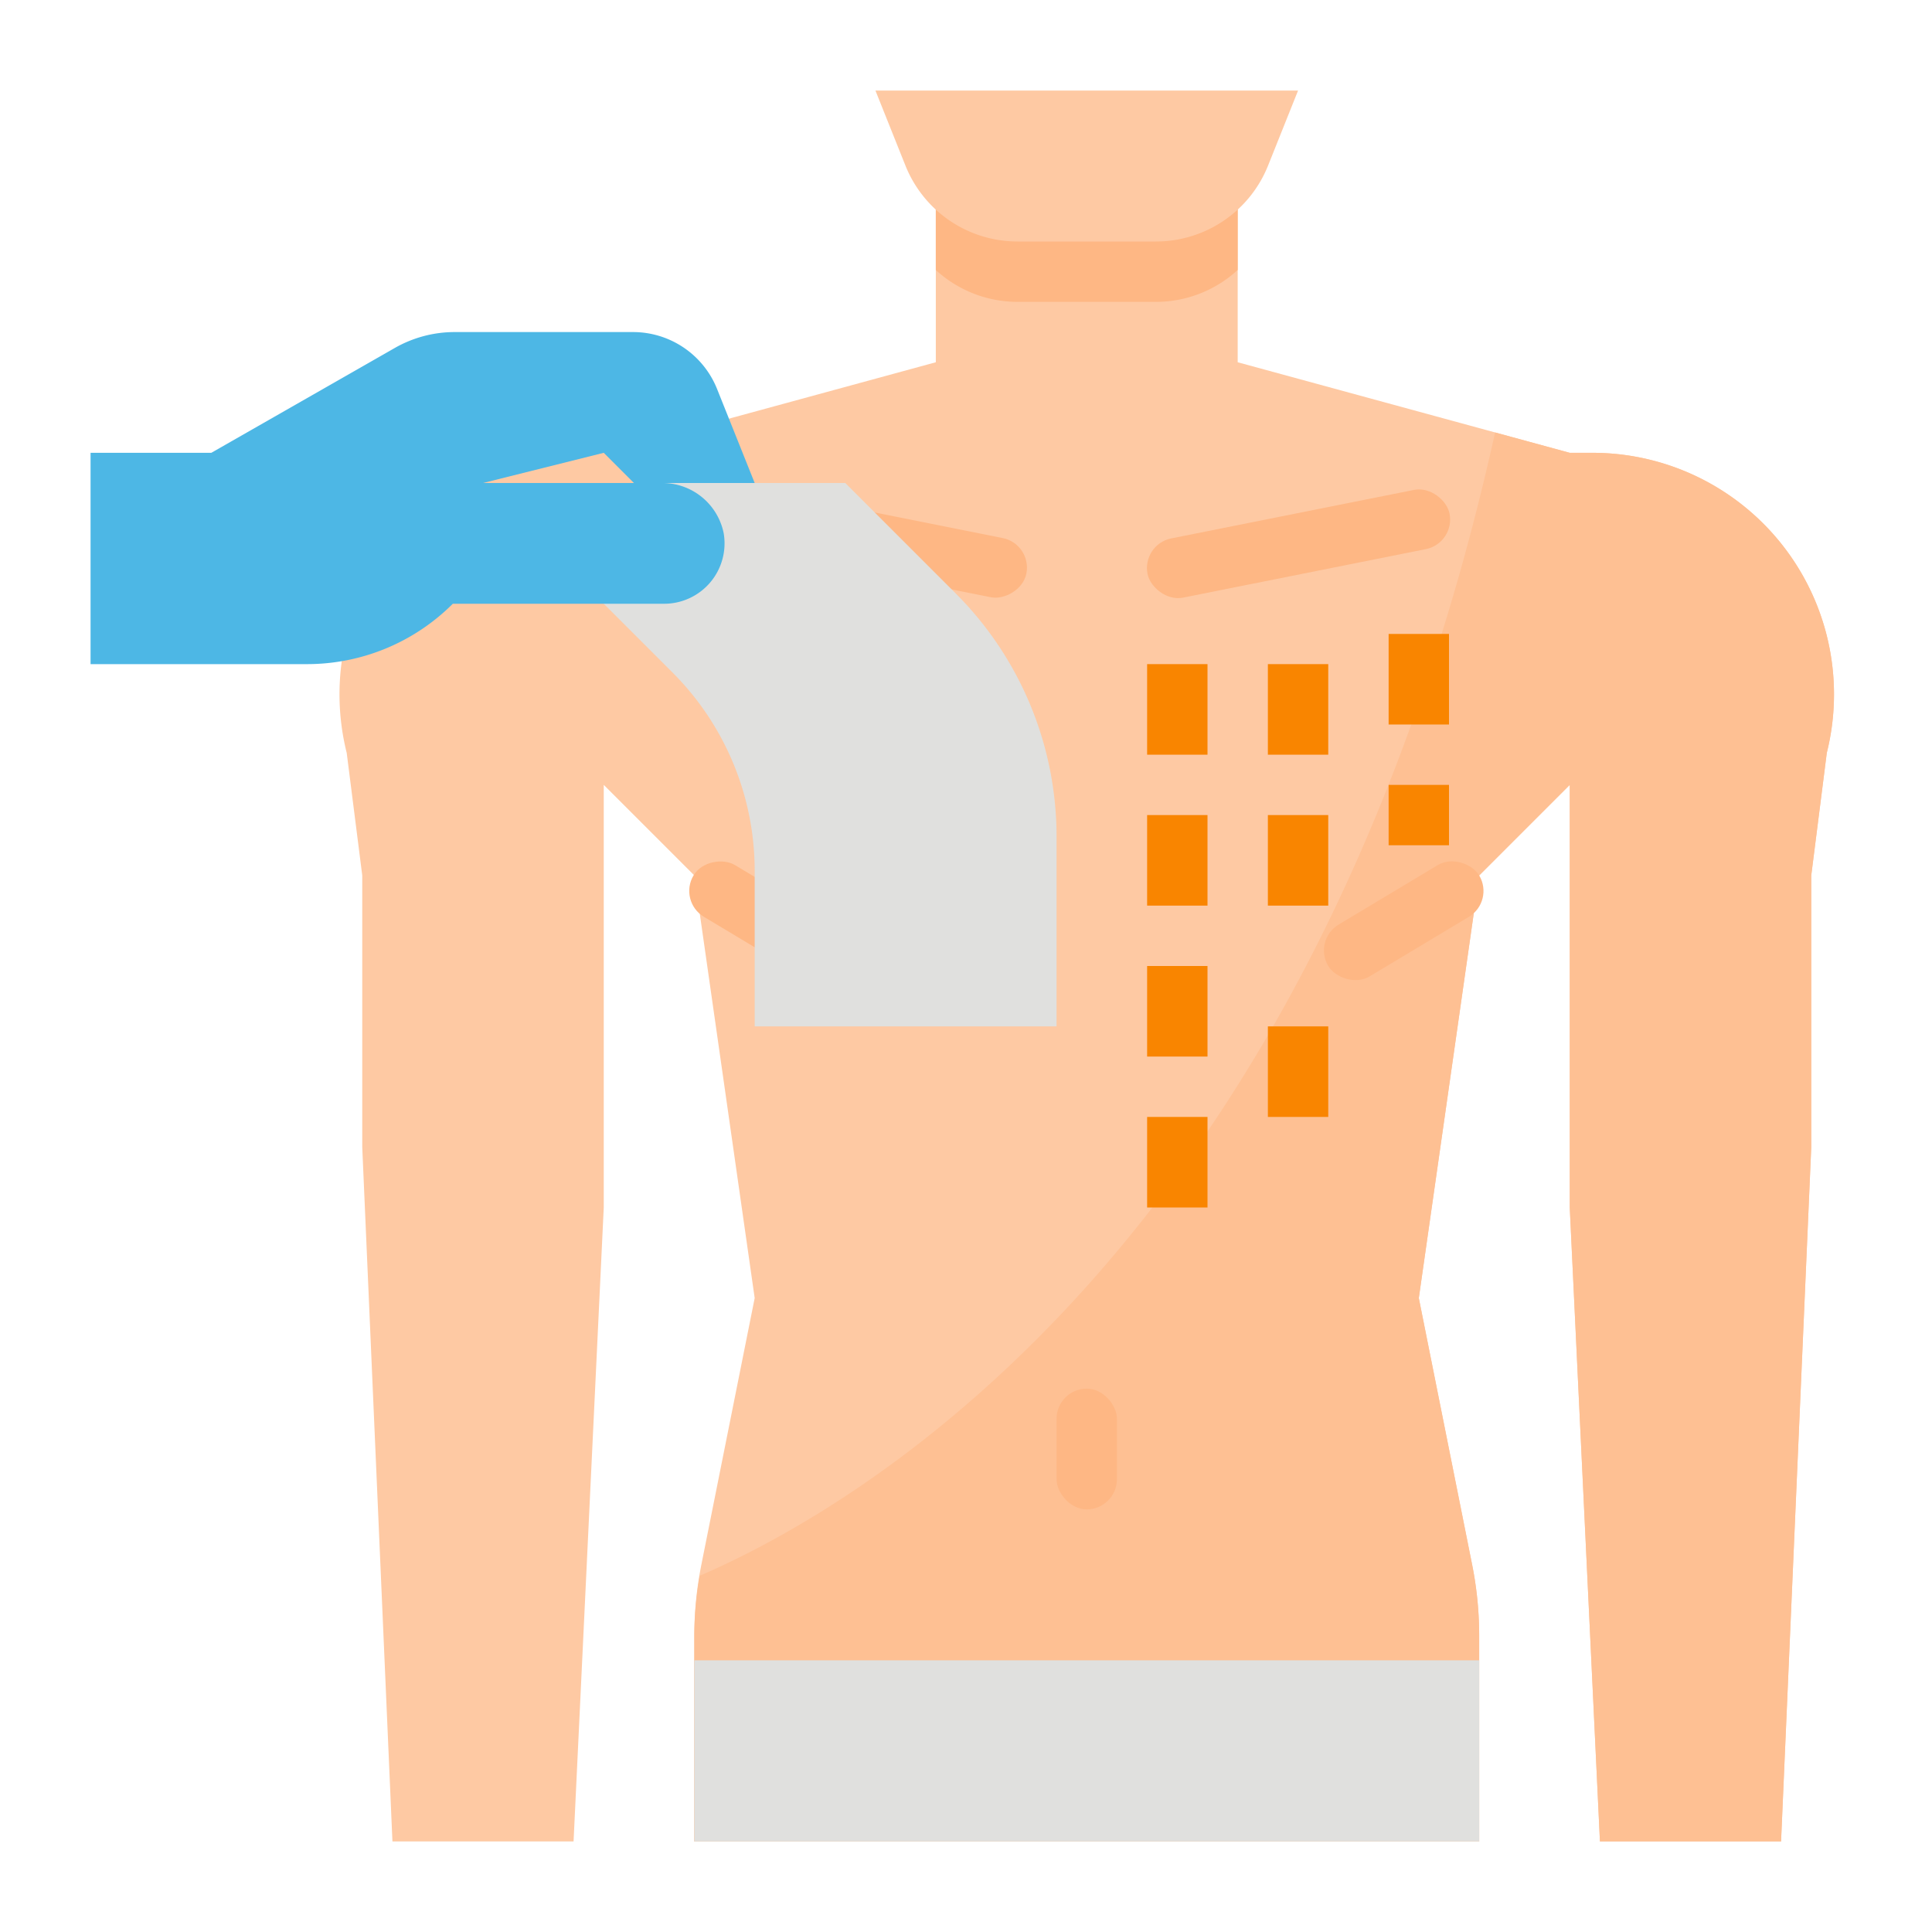 <svg xmlns="http://www.w3.org/2000/svg" viewBox="0 0 64 64"><title>chest-wax-removal-spa</title><g id="flat"><path d="M49,61V54.188a12,12,0,0,0-.233-2.353L47,43l2-14,3-3V40l1,21h6l1-23V29l.515-4.06A8,8,0,0,0,52.754,15H52L41,12V5H31v7L20,15h-.754a8,8,0,0,0-7.761,9.94L12,29v9l1,23h6l1-21V26l3,3,2,14-1.767,8.835A12,12,0,0,0,23,54.188V61Z" style="fill:#fec9a3"/><path d="M60.515,21.06A8,8,0,0,0,52.754,15H52l-2.473-.674C43.609,40.984,28.769,49.78,23.179,52.2A11.994,11.994,0,0,0,23,54.188V61H49V54.188a12,12,0,0,0-.233-2.353L47,43l2-14,3-3V40l1,21h6l1-23V29l.515-4.06A8.009,8.009,0,0,0,60.515,21.06Z" style="fill:#fec093"/><rect x="23" y="55" width="26" height="6" style="fill:#e0e0de"/><rect x="24.5" y="27.585" width="2" height="5.831" rx="1" ry="1" transform="matrix(0.514, -0.857, 0.857, 0.514, -13.773, 36.674)" style="fill:#feb784"/><rect x="43.585" y="29.5" width="5.831" height="2" rx="1" ry="1" transform="translate(-9.066 28.271) rotate(-30.964)" style="fill:#feb784"/><rect x="35" y="46" width="2" height="4" rx="1" ry="1" style="fill:#feb784"/><rect x="28" y="12.901" width="2" height="10.198" rx="1" ry="1" transform="translate(5.662 42.907) rotate(-78.69)" style="fill:#feb784"/><rect x="37.901" y="17" width="10.198" height="2" rx="1" ry="1" transform="matrix(0.981, -0.196, 0.196, 0.981, -2.695, 8.783)" style="fill:#feb784"/><path d="M35,34H25V28.844a9.281,9.281,0,0,0-2.718-6.562L16,16H28l3.664,3.664A11.39,11.39,0,0,1,35,27.718Z" style="fill:#e0e0de"/><path d="M21.893,16H25l-1.246-3.114A3,3,0,0,0,20.969,11H15.062a4,4,0,0,0-1.984.527L7,15H3v7h7.172A6.826,6.826,0,0,0,15,20h7a2,2,0,0,0,1.973-2.336A2.075,2.075,0,0,0,21.893,16ZM16,16l4-1,1,1Z" style="fill:#4db7e5"/><rect x="38" y="22" width="2" height="3" style="fill:#f98500"/><rect x="42" y="22" width="2" height="3" style="fill:#f98500"/><rect x="46" y="21" width="2" height="3" style="fill:#f98500"/><rect x="38" y="27" width="2" height="3" style="fill:#f98500"/><rect x="42" y="27" width="2" height="3" style="fill:#f98500"/><rect x="38" y="32" width="2" height="3" style="fill:#f98500"/><rect x="46" y="26" width="2" height="2" style="fill:#f98500"/><rect x="42" y="34" width="2" height="3" style="fill:#f98500"/><rect x="38" y="37" width="2" height="3" style="fill:#f98500"/><path d="M33.708,10h4.584A4,4,0,0,0,41,8.943V5H31V8.943A4,4,0,0,0,33.708,10Z" style="fill:#feb784"/><path d="M38.292,8H33.708a4,4,0,0,1-3.714-2.514L29,3H43l-.994,2.486A4,4,0,0,1,38.292,8Z" style="fill:#fec9a3"/></g></svg>